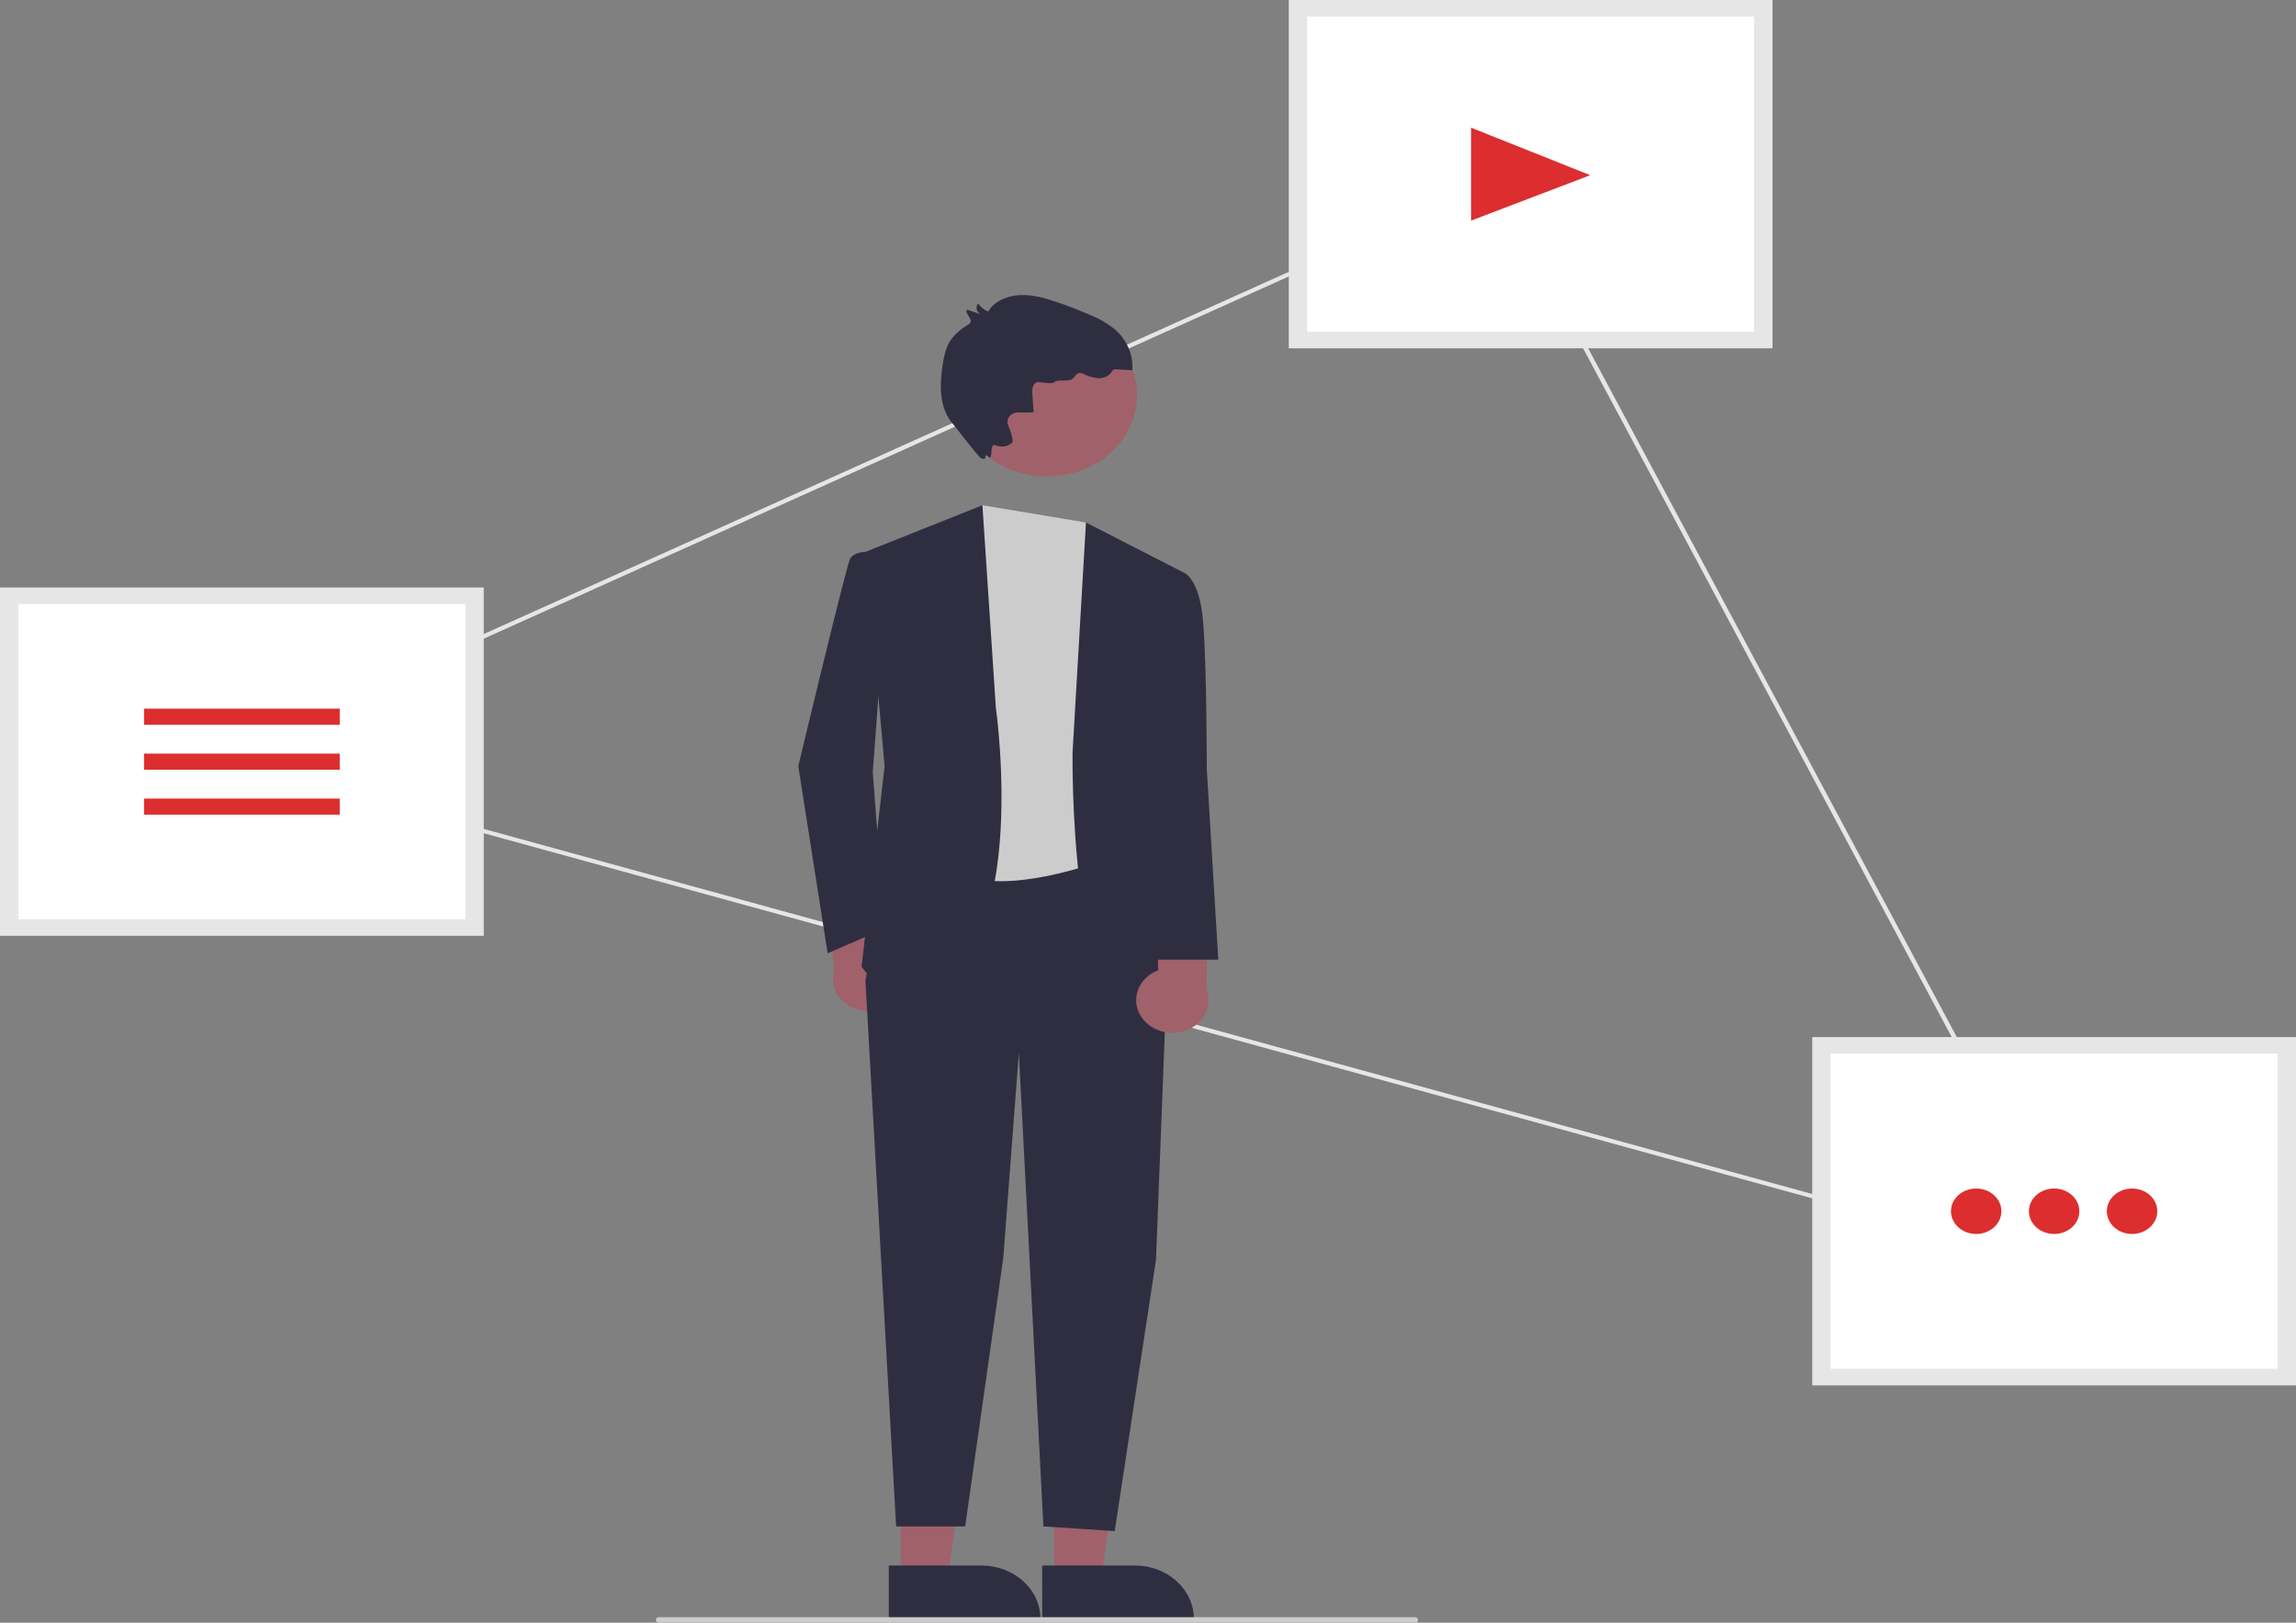 <svg width="225" height="159" viewBox="0 0 225 159" fill="none" xmlns="http://www.w3.org/2000/svg">
<rect x="0" y="0" width="225" height="159" fill="#808080" stroke="none"/>
<path d="M204.12 124.709L203.629 124.574L20.476 74.244L20.979 74.017L146.71 17.453L146.809 17.638L204.12 124.709ZM21.684 74.153L203.27 124.052L146.504 17.999L21.684 74.153Z" fill="#E6E6E6"/>
<path d="M224.1 102.429H178.494V134.937H224.1V102.429Z" fill="white"/>
<path d="M225 135.748H177.594V101.618H225V135.748ZM179.394 134.126H223.2V103.24H179.394V134.126Z" fill="#E6E6E6"/>
<path d="M46.506 58.376H0.9V90.884H46.506V58.376Z" fill="white"/>
<path d="M47.406 91.695H0V57.565H47.406V91.695ZM1.8 90.074H45.606V59.187H1.8V90.074Z" fill="#E6E6E6"/>
<path d="M172.802 0.811H127.196V33.319H172.802V0.811Z" fill="white"/>
<path d="M173.702 34.13H126.296V0H173.702V34.13ZM128.096 32.508H171.902V1.622H128.096V32.508Z" fill="#E6E6E6"/>
<path d="M144.157 12.511L155.84 17.166L144.157 21.619V12.511Z" fill="#DC2E2E"/>
<path d="M33.292 69.436H14.114V71.012H33.292V69.436Z" fill="#DC2E2E"/>
<path d="M33.292 73.842H14.114V75.418H33.292V73.842Z" fill="#DC2E2E"/>
<path d="M33.292 78.249H14.114V79.824H33.292V78.249Z" fill="#DC2E2E"/>
<path d="M193.659 120.91C195.023 120.91 196.13 119.913 196.13 118.683C196.13 117.454 195.023 116.457 193.659 116.457C192.294 116.457 191.187 117.454 191.187 118.683C191.187 119.913 192.294 120.91 193.659 120.91Z" fill="#DC2E2E"/>
<path d="M201.297 120.91C202.662 120.91 203.768 119.913 203.768 118.683C203.768 117.454 202.662 116.457 201.297 116.457C199.932 116.457 198.826 117.454 198.826 118.683C198.826 119.913 199.932 120.91 201.297 120.91Z" fill="#DC2E2E"/>
<path d="M208.935 120.91C210.3 120.91 211.407 119.913 211.407 118.683C211.407 117.454 210.3 116.457 208.935 116.457C207.571 116.457 206.464 117.454 206.464 118.683C206.464 119.913 207.571 120.91 208.935 120.91Z" fill="#DC2E2E"/>
<path d="M88.288 97.409C88.534 97.001 88.678 96.55 88.709 96.086C88.74 95.623 88.659 95.159 88.469 94.727C88.28 94.296 87.988 93.906 87.614 93.588C87.24 93.268 86.792 93.027 86.303 92.881L85.722 85.644L80.755 84.889L81.735 95.099C81.516 95.855 81.613 96.657 82.007 97.353C82.401 98.05 83.064 98.592 83.872 98.876C84.68 99.161 85.576 99.169 86.39 98.899C87.204 98.628 87.879 98.098 88.288 97.409H88.288Z" fill="#A0616A"/>
<path d="M103.308 154.751L107.916 154.751L110.108 138.738L103.307 138.739L103.308 154.751Z" fill="#A0616A"/>
<path d="M102.132 153.396L111.207 153.396H111.208C112.741 153.396 114.212 153.945 115.297 154.922C116.381 155.899 116.991 157.224 116.991 158.605V158.775L102.133 158.775L102.132 153.396Z" fill="#2F2E41"/>
<path d="M88.273 154.751L92.881 154.751L95.073 138.738L88.273 138.739L88.273 154.751Z" fill="#A0616A"/>
<path d="M87.098 153.396L96.173 153.396H96.173C97.707 153.396 99.178 153.945 100.262 154.922C101.347 155.899 101.956 157.224 101.956 158.605V158.775L87.098 158.775L87.098 153.396Z" fill="#2F2E41"/>
<path d="M87.065 84.591L84.81 96.065L87.816 149.566H94.583L98.319 123.251L99.844 103.176L102.249 149.566L109.24 150.021L113.284 123.431L114.314 96.912L113.229 84.591H87.065Z" fill="#2F2E41"/>
<path d="M96.273 49.505L106.421 51.198L109.24 83.875C109.24 83.875 96.837 88.954 92.327 84.552C87.816 80.15 96.273 49.505 96.273 49.505Z" fill="#CCCCCC"/>
<path d="M116.006 56.108L106.421 51.198L105.106 73.716C105.106 73.716 104.73 100.128 112.247 100.128L117.885 98.435L114.878 76.425L116.006 56.108Z" fill="#2F2E41"/>
<path d="M84.809 54.077L96.273 49.505L97.589 69.314C97.589 69.314 101.347 95.726 89.32 96.742C89.32 96.742 85.937 97.081 84.433 94.71L86.689 75.071L84.809 54.077Z" fill="#2F2E41"/>
<path d="M87.065 55.093L84.809 54.077C84.809 54.077 83.682 54.077 83.306 54.754C82.93 55.432 78.229 75.071 78.229 75.071L81.106 93.409L86.689 90.986L85.527 75.664L87.065 55.093Z" fill="#2F2E41"/>
<path d="M111.908 99.731C111.627 99.342 111.444 98.902 111.372 98.443C111.3 97.983 111.341 97.515 111.492 97.071C111.643 96.627 111.9 96.218 112.245 95.874C112.59 95.529 113.015 95.257 113.489 95.076L113.434 87.82L118.32 86.714L118.239 96.962C118.523 97.7 118.497 98.507 118.165 99.229C117.833 99.951 117.219 100.538 116.439 100.88C115.658 101.221 114.766 101.293 113.931 101.081C113.096 100.87 112.376 100.389 111.908 99.731H111.908Z" fill="#A0616A"/>
<path d="M111.871 56.447L116.006 56.108C116.006 56.108 117.509 56.596 117.885 60.754C118.261 64.912 118.261 75.344 118.261 75.344L119.389 94.033H112.999L111.12 75.071L111.871 56.447Z" fill="#2F2E41"/>
<path d="M102.599 46.686C107.476 46.686 111.43 43.124 111.43 38.73C111.43 34.337 107.476 30.775 102.599 30.775C97.722 30.775 93.769 34.337 93.769 38.73C93.769 43.124 97.722 46.686 102.599 46.686Z" fill="#A0616A"/>
<path d="M101.283 40.354L101.161 38.465C101.132 38.025 101.283 37.411 101.771 37.443C102.187 37.47 103.111 37.616 103.234 37.498C103.694 37.057 104.641 37.507 105.137 37.099C105.345 36.929 105.437 36.627 105.708 36.559C105.895 36.535 106.085 36.574 106.242 36.668C106.673 36.888 107.153 37.02 107.647 37.056C107.894 37.07 108.141 37.025 108.362 36.925C108.583 36.824 108.771 36.672 108.905 36.484C108.946 36.39 109.011 36.306 109.094 36.238C109.199 36.189 109.319 36.172 109.436 36.19L110.958 36.279C111.014 35.547 110.894 34.813 110.605 34.127C110.317 33.441 109.868 32.819 109.288 32.304C108.542 31.696 107.691 31.2 106.769 30.836C105.738 30.387 104.686 29.98 103.613 29.615C102.44 29.214 101.21 28.858 99.956 28.914C98.702 28.971 97.407 29.518 96.838 30.526C96.426 30.358 96.081 30.078 95.851 29.726C95.781 29.812 95.733 29.911 95.71 30.015C95.688 30.12 95.69 30.228 95.719 30.331C95.747 30.435 95.801 30.531 95.875 30.614C95.949 30.697 96.043 30.764 96.15 30.811L94.771 30.333C94.501 30.72 95.304 31.185 95.094 31.601C95.026 31.707 94.928 31.795 94.809 31.855C94.199 32.209 93.67 32.664 93.25 33.197C92.692 33.959 92.505 34.888 92.369 35.793C92.066 37.805 92.025 40.056 93.454 41.626C93.617 41.803 95.905 44.811 96.14 44.902C96.934 45.208 96.244 44.241 96.882 44.766C97.382 45.177 96.891 43.342 97.564 43.641C97.825 43.746 98.115 43.781 98.397 43.741C98.68 43.701 98.943 43.588 99.156 43.416C99.363 43.221 99.096 42.399 98.793 41.655C98.735 41.514 98.717 41.361 98.739 41.212C98.762 41.062 98.825 40.92 98.923 40.797C99.021 40.675 99.15 40.575 99.301 40.509C99.451 40.442 99.617 40.409 99.785 40.414C100.543 40.434 101.288 40.434 101.283 40.354Z" fill="#2F2E41"/>
<path d="M138.67 159H64.572C64.493 159 64.416 158.972 64.36 158.921C64.304 158.87 64.272 158.801 64.272 158.73C64.272 158.658 64.304 158.589 64.36 158.539C64.416 158.488 64.493 158.459 64.572 158.459H138.67C138.749 158.459 138.825 158.488 138.882 158.539C138.938 158.589 138.97 158.658 138.97 158.73C138.97 158.801 138.938 158.87 138.882 158.921C138.825 158.972 138.749 159 138.67 159Z" fill="#CCCCCC"/>
</svg>
